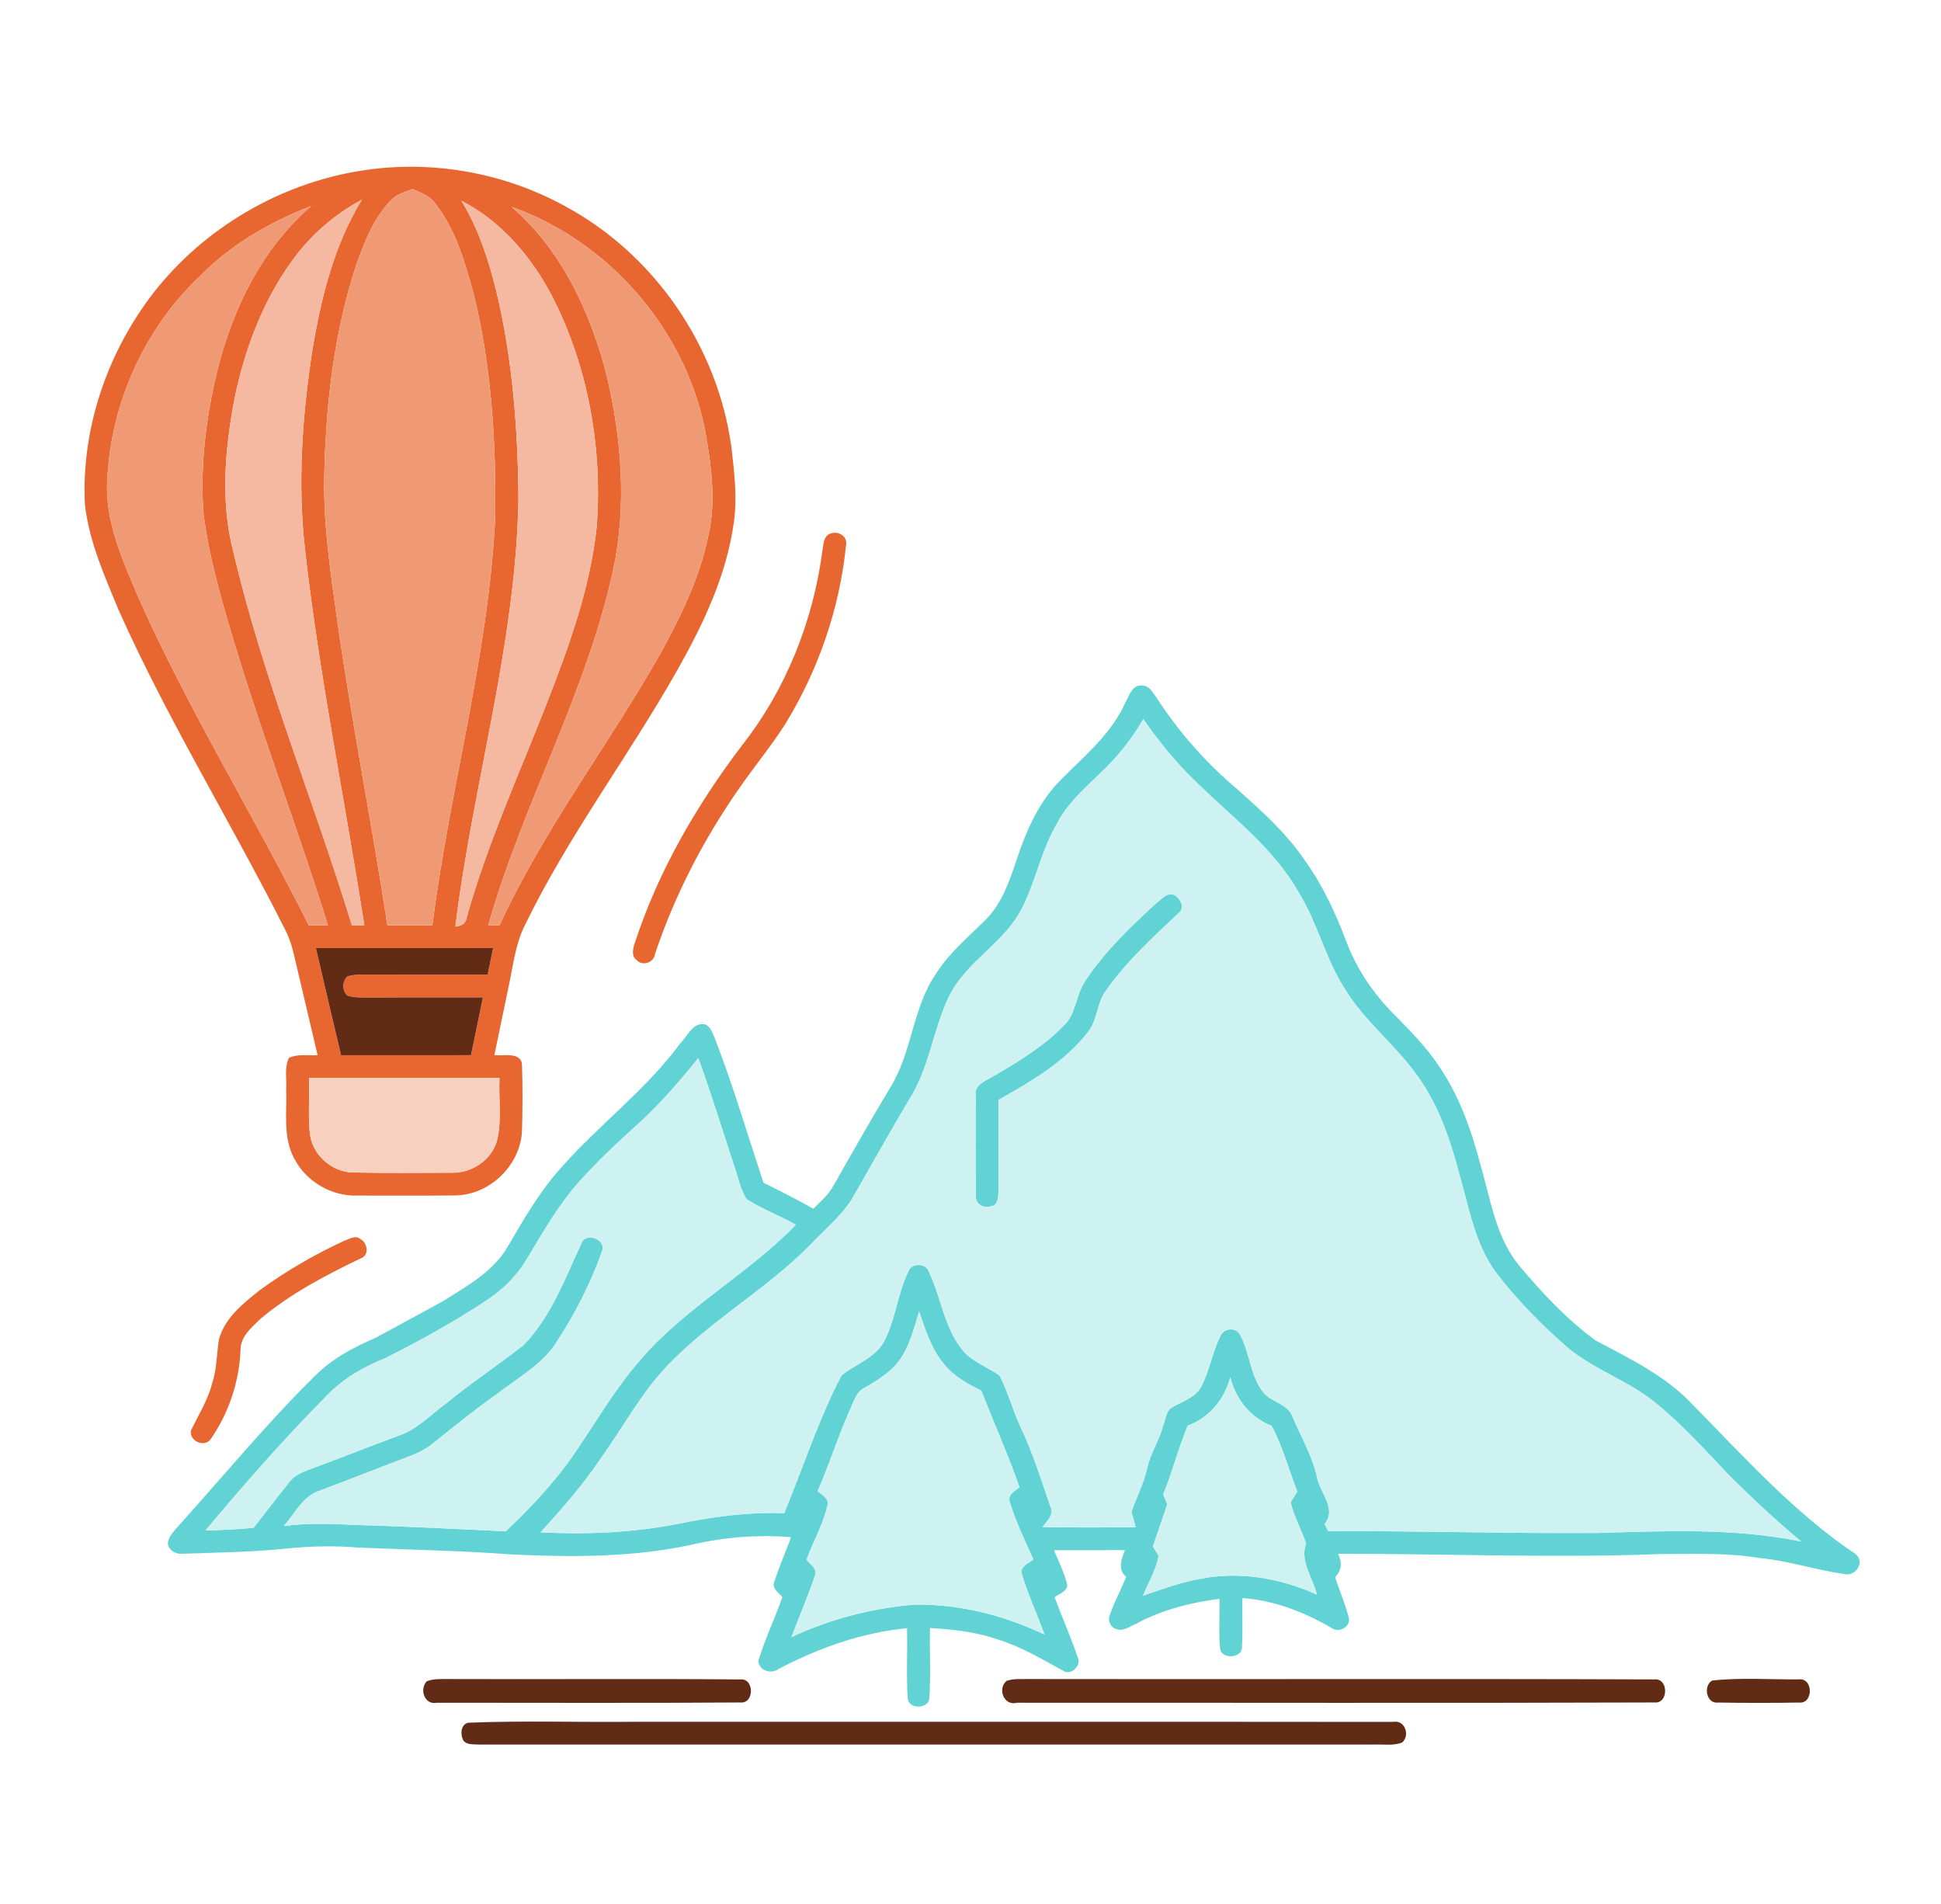 <svg xmlns="http://www.w3.org/2000/svg" width="105" height="103" viewBox="0 0 105 103" fill="none">
  <g clip-path="url(#clip0_3540_28058)">
    <path d="M19.53 9.233C23.276 8.63 27.222 9.313 30.548 11.141C35.391 13.738 38.818 18.732 39.565 24.17C39.721 25.537 39.895 26.923 39.692 28.295C39.298 31.12 38.057 33.733 36.669 36.195C34.022 40.884 30.742 45.206 28.384 50.062C27.879 51.079 27.758 52.224 27.524 53.321C27.259 54.568 27.007 55.818 26.744 57.067C27.237 57.128 28.234 56.864 28.24 57.639C28.277 58.798 28.271 59.959 28.24 61.118C28.187 62.991 26.519 64.624 24.65 64.659C22.88 64.679 21.11 64.663 19.337 64.667C17.949 64.716 16.57 63.92 15.93 62.683C15.282 61.52 15.534 60.148 15.481 58.878C15.516 58.326 15.374 57.725 15.633 57.214C16.117 56.993 16.669 57.099 17.181 57.071C16.755 55.26 16.324 53.448 15.901 51.637C15.784 51.116 15.604 50.611 15.354 50.142C12.445 44.394 9.052 38.892 6.42 33.005C5.657 31.157 4.82 29.29 4.593 27.284C4.392 23.184 5.799 19.079 8.299 15.842C11.036 12.334 15.136 9.926 19.53 9.233ZM21.142 10.839C20.211 11.803 19.713 13.085 19.274 14.33C18.09 17.902 17.649 21.68 17.549 25.43C17.454 28.177 17.871 30.901 18.25 33.612C19.038 39.112 20.117 44.562 20.958 50.051C21.768 50.051 22.578 50.051 23.389 50.051C24.324 42.634 26.451 35.383 26.792 27.891C26.833 23.848 26.587 19.768 25.608 15.834C25.134 14.137 24.638 12.371 23.518 10.972C23.224 10.581 22.744 10.416 22.316 10.222C21.905 10.386 21.448 10.496 21.142 10.839ZM16.148 13.645C14.322 15.963 13.241 18.798 12.665 21.672C12.164 24.363 11.924 27.177 12.626 29.854C14.24 36.743 16.97 43.294 19.034 50.047C19.259 50.049 19.483 50.051 19.709 50.053C18.66 43.288 17.274 36.572 16.505 29.766C16.088 26.156 16.349 22.498 16.9 18.917C17.372 16.103 18.07 13.258 19.577 10.8C18.256 11.508 17.087 12.48 16.148 13.645ZM24.954 10.855C25.877 12.343 26.416 14.023 26.839 15.709C27.733 19.424 28.022 23.258 28.045 27.069C27.897 34.874 25.579 42.406 24.634 50.117C24.966 50.092 25.22 49.941 25.257 49.59C26.345 45.703 28.018 42.019 29.489 38.269C30.726 35.114 31.92 31.889 32.279 28.498C32.597 24.259 31.832 19.889 29.901 16.086C28.785 13.928 27.142 11.979 24.954 10.855ZM10.755 14.999C7.807 17.803 6.031 21.776 5.809 25.83C5.629 28.181 6.667 30.371 7.559 32.48C10.264 38.513 13.752 44.146 16.706 50.051C17.05 50.051 17.395 50.051 17.739 50.051C16.228 45.175 14.406 40.404 12.909 35.524C12.135 32.999 11.356 30.455 11.013 27.83C10.829 25.422 11.095 22.991 11.616 20.638C12.406 17.075 14.027 13.555 16.839 11.143C14.585 12.014 12.447 13.251 10.755 14.999ZM27.67 11.186C30.392 13.528 31.967 16.929 32.831 20.357C33.631 23.76 33.904 27.344 33.179 30.786C31.735 37.475 28.271 43.493 26.41 50.053C26.564 50.051 26.872 50.049 27.026 50.047C29.417 44.837 32.946 40.267 35.76 35.29C36.855 33.286 37.869 31.2 38.324 28.948C38.749 27.083 38.472 25.157 38.148 23.301C37.065 17.803 32.946 13.063 27.67 11.186ZM17.089 51.282C17.542 53.214 17.99 55.147 18.451 57.075C20.794 57.075 23.136 57.079 25.479 57.073C25.696 56.031 25.912 54.991 26.123 53.949C24.068 53.951 22.01 53.941 19.955 53.957C19.569 53.947 19.173 53.969 18.8 53.856C18.498 53.598 18.5 53.079 18.79 52.814C19.165 52.695 19.565 52.718 19.953 52.71C22.094 52.724 24.238 52.718 26.381 52.716C26.478 52.236 26.576 51.76 26.675 51.282C23.479 51.282 20.285 51.282 17.089 51.282ZM16.722 58.306C16.74 59.307 16.667 60.31 16.761 61.307C16.892 62.468 17.953 63.407 19.118 63.419C20.9 63.452 22.683 63.436 24.465 63.43C25.528 63.448 26.576 62.753 26.88 61.717C27.159 60.605 26.966 59.442 27.021 58.31C23.588 58.306 20.154 58.312 16.722 58.306Z" fill="#E86731"/>
    <path d="M44.788 28.925C45.231 28.636 45.891 28.952 45.764 29.52C45.417 32.923 44.271 36.24 42.484 39.155C41.692 40.398 40.743 41.53 39.912 42.747C38.017 45.479 36.48 48.468 35.424 51.623C35.368 52.064 34.763 52.271 34.46 51.945C34.166 51.75 34.222 51.376 34.312 51.091C35.575 47.177 37.664 43.577 40.142 40.312C42.525 37.284 43.992 33.577 44.492 29.768C44.55 29.479 44.533 29.13 44.788 28.925Z" fill="#E86731"/>
    <path d="M60.862 38.031C61.079 37.653 61.239 37.015 61.791 37.079C62.195 37.089 62.375 37.491 62.587 37.77C63.781 39.608 65.247 41.268 66.921 42.681C68.256 43.863 69.598 45.069 70.601 46.556C71.553 47.883 72.242 49.374 72.82 50.896C73.393 52.447 74.357 53.836 75.534 54.989C76.347 55.813 77.161 56.65 77.807 57.614C78.919 59.225 79.59 61.089 80.078 62.972C80.646 64.878 80.913 66.987 82.258 68.546C83.477 69.99 84.79 71.391 86.326 72.507C88.15 73.481 90.066 74.394 91.512 75.918C94.328 78.778 97.04 81.813 100.39 84.066C100.919 84.505 100.347 85.315 99.742 85.132C98.219 84.917 96.745 84.418 95.208 84.275C93.45 83.973 91.662 84.062 89.887 84.055C84.053 84.281 78.219 84.037 72.386 84.043C72.613 84.492 72.587 84.938 72.226 85.303C72.46 86.068 72.8 86.798 72.981 87.578C72.989 88.066 72.394 88.33 72.02 88.045C70.542 87.192 68.925 86.554 67.208 86.437C67.188 87.3 67.237 88.164 67.186 89.028C67.27 89.698 66.078 89.789 66.002 89.165C65.916 88.273 65.988 87.372 65.967 86.478C64.404 86.679 62.845 87.075 61.452 87.83C61.12 87.963 60.782 88.252 60.404 88.119C60.103 88.055 59.916 87.686 60.016 87.407C60.267 86.681 60.628 86 60.925 85.294C60.445 84.892 60.665 84.326 60.855 83.842C59.578 83.852 58.297 83.846 57.02 83.846C57.26 84.472 57.586 85.071 57.733 85.729C57.725 86.099 57.29 86.197 57.05 86.392C57.454 87.485 57.932 88.552 58.306 89.657C58.507 90.08 57.951 90.626 57.547 90.386C56.377 89.75 55.227 89.052 53.945 88.665C52.775 88.263 51.538 88.129 50.31 88.058C50.277 89.335 50.365 90.62 50.269 91.895C50.191 92.443 49.188 92.447 49.106 91.897C49.017 90.624 49.099 89.344 49.065 88.07C46.624 88.297 44.289 89.136 42.127 90.267C41.731 90.566 41.056 90.379 41.024 89.836C41.374 88.659 41.916 87.547 42.324 86.388C42.125 86.148 41.717 85.9 41.898 85.53C42.158 84.722 42.501 83.941 42.794 83.143C40.983 82.995 39.149 83.143 37.38 83.559C34.215 84.238 30.956 84.232 27.738 84.08C24.944 83.871 22.14 83.824 19.342 83.703C18.037 83.59 16.724 83.633 15.424 83.766C13.59 83.953 11.744 83.975 9.904 84.039C9.569 84.072 9.241 83.932 9.102 83.614C9.013 83.245 9.307 82.956 9.512 82.695C12.01 79.926 14.38 77.04 17.038 74.418C17.961 73.495 19.124 72.868 20.316 72.363C21.508 71.707 22.708 71.067 23.902 70.414C25.212 69.588 26.671 68.806 27.471 67.418C28.316 65.971 29.157 64.509 30.271 63.251C32.345 60.874 34.927 58.98 36.804 56.427C37.198 56.041 37.498 55.243 38.166 55.413C38.449 55.543 38.538 55.877 38.663 56.138C39.657 58.71 40.435 61.358 41.303 63.973C42.211 64.425 43.118 64.876 43.996 65.38C44.392 64.987 44.827 64.613 45.095 64.117C46.105 62.34 47.11 60.56 48.168 58.812C49.346 56.905 49.36 54.509 50.642 52.652C51.352 51.532 52.382 50.681 53.309 49.756C54.195 48.876 54.607 47.666 54.991 46.509C55.514 44.931 56.203 43.35 57.401 42.162C58.66 40.888 60.111 39.705 60.862 38.031ZM61.848 38.894C61.218 39.98 60.435 40.968 59.516 41.822C58.683 42.632 57.787 43.415 57.231 44.455C56.353 45.904 56.051 47.6 55.298 49.104C54.345 51.009 52.238 52.006 51.317 53.936C50.476 55.711 50.275 57.742 49.214 59.419C48.138 61.225 47.116 63.065 46.066 64.886C45.467 65.828 44.574 66.529 43.824 67.344C41.491 69.705 38.554 71.354 36.238 73.729C34.74 75.239 33.754 77.141 32.519 78.851C31.559 80.297 30.408 81.6 29.243 82.88C31.694 83.007 34.16 82.905 36.574 82.443C38.498 82.039 40.455 81.776 42.425 81.844C43.452 79.356 44.275 76.775 45.526 74.388C46.277 73.781 47.311 73.473 47.811 72.585C48.437 71.393 48.548 70.004 49.128 68.792C49.274 68.302 50.084 68.297 50.244 68.779C50.903 70.139 51.06 71.744 52.016 72.956C52.538 73.645 53.389 73.916 54.07 74.398C54.525 75.28 54.778 76.25 55.194 77.151C55.85 78.544 56.322 80.01 56.812 81.467C57.06 81.916 56.636 82.258 56.4 82.593C58.078 82.632 59.756 82.618 61.434 82.603C61.364 82.326 61.286 82.053 61.206 81.781C61.487 80.974 61.881 80.207 62.07 79.37C62.25 78.572 62.722 77.881 62.929 77.091C63.046 76.796 63.069 76.439 63.292 76.199C63.863 75.811 64.642 75.647 64.985 74.991C65.442 74.135 65.573 73.147 66.014 72.283C66.146 71.877 66.757 71.77 67.028 72.103C67.621 73.1 67.602 74.371 68.33 75.299C68.763 75.848 69.639 75.91 69.91 76.599C70.379 77.721 71.013 78.778 71.264 79.98C71.444 80.788 72.324 81.641 71.653 82.427C71.719 82.556 71.787 82.689 71.856 82.82C76.706 82.794 81.553 82.952 86.402 82.915C90.088 82.812 93.811 82.632 97.446 83.38C96.088 82.267 94.814 81.056 93.563 79.824C92.26 78.455 90.997 77.038 89.522 75.85C88.058 74.659 86.197 74.074 84.755 72.851C83.362 71.631 82.058 70.306 80.931 68.835C79.781 67.278 79.471 65.321 78.944 63.506C78.466 61.674 77.842 59.844 76.745 58.283C75.551 56.556 73.82 55.268 72.734 53.459C71.705 51.858 71.284 49.961 70.293 48.34C68.913 45.84 66.556 44.144 64.574 42.164C63.553 41.173 62.658 40.062 61.848 38.894ZM34.548 60.763C33.436 61.764 32.34 62.788 31.34 63.904C30.185 65.198 29.335 66.72 28.439 68.193C27.885 69.11 27.083 69.852 26.185 70.425C24.466 71.553 22.663 72.548 20.827 73.467C19.662 73.932 18.556 74.57 17.682 75.481C15.383 77.811 13.214 80.267 11.118 82.779C11.986 82.763 12.853 82.72 13.719 82.636C14.351 81.817 14.985 81.001 15.627 80.191C15.898 79.809 16.338 79.629 16.761 79.473C18.39 78.872 20.004 78.23 21.633 77.627C22.587 77.294 23.282 76.529 24.082 75.947C25.448 74.831 26.919 73.85 28.31 72.767C29.805 71.239 30.55 69.182 31.44 67.28C31.657 66.601 32.829 67.026 32.562 67.688C31.961 69.395 31.122 71.028 30.137 72.546C29.35 73.82 27.994 74.529 26.845 75.426C25.649 76.269 24.517 77.196 23.372 78.107C22.769 78.601 22.004 78.812 21.29 79.093C19.967 79.602 18.648 80.121 17.321 80.618C16.384 80.9 15.965 81.863 15.352 82.537C16.609 82.375 17.877 82.408 19.14 82.482C21.881 82.552 24.619 82.698 27.36 82.825C28.648 81.61 29.869 80.31 30.903 78.868C32.144 77.093 33.206 75.184 34.644 73.551C37.077 70.706 40.464 68.923 43.054 66.244C42.183 65.76 41.243 65.399 40.396 64.87C40.041 64.326 39.932 63.67 39.719 63.065C39.077 61.118 38.476 59.157 37.774 57.231C36.771 58.472 35.731 59.69 34.548 60.763ZM48.718 73.487C48.244 74.185 47.508 74.632 46.796 75.05C46.304 75.27 46.181 75.834 45.969 76.275C45.325 77.711 44.866 79.216 44.232 80.652C44.464 80.872 44.886 81.048 44.753 81.448C44.531 82.47 43.98 83.38 43.633 84.361C43.85 84.628 44.277 84.894 44.062 85.292C43.692 86.394 43.221 87.46 42.814 88.55C44.909 87.563 47.171 86.987 49.477 86.79C51.91 86.759 54.312 87.364 56.501 88.41C56.115 87.303 55.596 86.242 55.272 85.116C55.167 84.712 55.666 84.558 55.898 84.347C55.45 83.325 54.946 82.318 54.63 81.247C54.482 80.839 54.903 80.656 55.149 80.439C54.538 78.673 53.762 76.97 53.089 75.227C52.38 74.858 51.645 74.478 51.128 73.852C50.4 73.026 50.068 71.957 49.721 70.933C49.452 71.807 49.237 72.72 48.718 73.487ZM64.25 77.112C63.742 78.328 63.426 79.61 62.925 80.829C62.98 80.964 63.089 81.235 63.145 81.37C62.89 82.129 62.624 82.882 62.367 83.641C62.443 83.768 62.597 84.02 62.673 84.148C62.55 84.915 62.115 85.588 61.836 86.304C62.851 85.955 63.869 85.584 64.931 85.397C67.056 84.972 69.278 85.362 71.237 86.248C71.019 85.344 70.304 84.445 70.652 83.493C70.41 82.734 69.994 82.037 69.82 81.257C69.934 81.063 70.053 80.872 70.178 80.685C69.719 79.491 69.393 78.248 68.788 77.116C67.643 76.679 66.841 75.668 66.552 74.492C66.244 75.682 65.418 76.683 64.25 77.112Z" fill="#62D3D4"/>
    <path d="M62.492 48.899C62.815 48.679 63.151 48.181 63.582 48.443C63.861 48.636 64.097 49.075 63.795 49.352C62.382 50.687 60.919 52.008 59.805 53.614C59.313 54.302 59.37 55.239 58.804 55.885C57.545 57.473 55.758 58.509 54.019 59.489C54.006 61.13 54.031 62.771 54.014 64.412C54.004 64.726 54.006 65.212 53.584 65.249C53.167 65.395 52.72 65.073 52.792 64.624C52.761 62.843 52.78 61.061 52.782 59.278C52.675 58.665 53.327 58.464 53.737 58.209C55.093 57.424 56.46 56.593 57.557 55.461C58.22 54.829 58.191 53.83 58.685 53.096C59.719 51.504 61.108 50.183 62.492 48.899Z" fill="#62D3D4"/>
    <path d="M18.58 67.13C18.859 67.038 19.231 66.775 19.497 67.022C19.891 67.219 19.985 67.908 19.516 68.062C17.62 68.97 15.741 69.959 14.115 71.311C13.641 71.776 13.015 72.269 13.013 72.997C12.947 74.712 12.385 76.408 11.411 77.82C11.081 78.328 10.227 77.955 10.328 77.37C10.736 76.54 11.237 75.742 11.473 74.837C11.733 74.062 11.715 73.237 11.846 72.439C12.16 71.282 13.151 70.503 14.047 69.787C15.462 68.753 16.991 67.871 18.58 67.13Z" fill="#E86731"/>
    <path d="M23.077 90.942C23.45 90.786 23.86 90.823 24.254 90.816C29.522 90.839 34.792 90.79 40.057 90.839C40.81 90.765 40.81 92.152 40.059 92.084C34.586 92.125 29.11 92.096 23.635 92.099C22.964 92.236 22.683 91.389 23.077 90.942Z" fill="#612B15"/>
    <path d="M54.451 90.915C54.833 90.781 55.247 90.827 55.645 90.816C66.925 90.837 78.209 90.794 89.489 90.837C90.26 90.74 90.277 92.156 89.507 92.084C78.008 92.125 66.506 92.094 55.007 92.099C54.299 92.287 53.948 91.331 54.451 90.915Z" fill="#612B15"/>
    <path d="M92.619 90.898C94.164 90.728 95.739 90.847 97.296 90.835C98.102 90.726 98.109 92.185 97.306 92.088C95.854 92.115 94.402 92.113 92.95 92.088C92.299 92.181 92.127 91.173 92.619 90.898Z" fill="#612B15"/>
    <path d="M25.321 93.18C28.309 93.056 31.313 93.163 34.305 93.128C47.987 93.132 61.669 93.12 75.352 93.135C75.99 93.003 76.301 93.852 75.85 94.248C75.366 94.439 74.824 94.337 74.318 94.361C58.176 94.357 42.035 94.357 25.893 94.361C25.612 94.332 25.239 94.396 25.056 94.125C24.898 93.816 24.917 93.276 25.321 93.18Z" fill="#612B15"/>
    <path d="M21.142 10.839C21.448 10.496 21.906 10.386 22.316 10.222C22.745 10.416 23.225 10.581 23.518 10.972C24.638 12.371 25.134 14.137 25.608 15.834C26.587 19.768 26.833 23.848 26.792 27.891C26.451 35.383 24.324 42.634 23.389 50.051C22.578 50.051 21.768 50.051 20.958 50.051C20.117 44.562 19.038 39.112 18.25 33.612C17.871 30.901 17.454 28.176 17.549 25.43C17.649 21.68 18.09 17.902 19.274 14.33C19.713 13.085 20.211 11.803 21.142 10.839Z" fill="#F09975"/>
    <path d="M10.755 14.999C12.447 13.251 14.585 12.014 16.839 11.143C14.027 13.555 12.406 17.075 11.616 20.638C11.095 22.991 10.829 25.422 11.013 27.83C11.356 30.455 12.135 32.999 12.909 35.524C14.406 40.404 16.228 45.175 17.739 50.051C17.395 50.051 17.05 50.051 16.706 50.051C13.752 44.146 10.265 38.513 7.559 32.48C6.667 30.371 5.629 28.18 5.809 25.83C6.031 21.776 7.807 17.803 10.755 14.999Z" fill="#F09975"/>
    <path d="M27.67 11.186C32.946 13.063 37.065 17.803 38.148 23.3C38.472 25.157 38.749 27.083 38.324 28.948C37.869 31.2 36.855 33.286 35.76 35.29C32.946 40.267 29.417 44.837 27.026 50.047C26.872 50.049 26.564 50.051 26.41 50.053C28.271 43.493 31.735 37.475 33.179 30.786C33.904 27.344 33.631 23.76 32.831 20.357C31.967 16.929 30.392 13.528 27.67 11.186Z" fill="#F09975"/>
    <path d="M16.148 13.645C17.087 12.48 18.256 11.508 19.578 10.8C18.07 13.258 17.372 16.103 16.901 18.917C16.349 22.498 16.088 26.156 16.505 29.766C17.274 36.572 18.661 43.288 19.709 50.053C19.483 50.051 19.259 50.049 19.034 50.047C16.97 43.294 14.24 36.743 12.626 29.854C11.924 27.177 12.164 24.363 12.665 21.672C13.241 18.798 14.322 15.963 16.148 13.645Z" fill="#F4B9A0"/>
    <path d="M24.954 10.855C27.142 11.98 28.786 13.928 29.901 16.086C31.832 19.889 32.597 24.259 32.279 28.498C31.92 31.889 30.726 35.114 29.489 38.269C28.018 42.019 26.345 45.703 25.257 49.59C25.221 49.941 24.966 50.092 24.634 50.117C25.579 42.406 27.897 34.874 28.045 27.069C28.023 23.258 27.733 19.424 26.839 15.709C26.416 14.023 25.877 12.343 24.954 10.855Z" fill="#F4B9A0"/>
    <path d="M61.848 38.894C62.658 40.062 63.552 41.173 64.574 42.164C66.555 44.144 68.912 45.84 70.293 48.341C71.284 49.961 71.704 51.858 72.734 53.459C73.819 55.268 75.55 56.556 76.744 58.283C77.842 59.844 78.465 61.674 78.943 63.506C79.47 65.321 79.78 67.278 80.931 68.835C82.057 70.306 83.362 71.631 84.754 72.851C86.197 74.074 88.057 74.659 89.522 75.85C90.996 77.038 92.26 78.455 93.563 79.824C94.814 81.056 96.088 82.267 97.446 83.381C93.811 82.632 90.088 82.812 86.402 82.915C81.552 82.952 76.705 82.794 71.856 82.821C71.786 82.689 71.719 82.556 71.653 82.427C72.324 81.641 71.444 80.788 71.263 79.98C71.013 78.778 70.379 77.721 69.909 76.599C69.639 75.91 68.763 75.848 68.33 75.299C67.602 74.371 67.62 73.1 67.027 72.103C66.757 71.77 66.145 71.877 66.014 72.283C65.573 73.147 65.442 74.135 64.984 74.991C64.642 75.647 63.862 75.811 63.292 76.199C63.068 76.439 63.046 76.796 62.929 77.091C62.722 77.881 62.25 78.572 62.069 79.37C61.881 80.207 61.487 80.974 61.206 81.781C61.286 82.053 61.364 82.326 61.433 82.603C59.755 82.618 58.078 82.632 56.4 82.593C56.636 82.258 57.06 81.916 56.812 81.467C56.322 80.01 55.85 78.544 55.193 77.151C54.777 76.25 54.525 75.28 54.069 74.398C53.388 73.916 52.537 73.645 52.016 72.956C51.06 71.744 50.902 70.139 50.244 68.779C50.084 68.297 49.273 68.302 49.128 68.792C48.547 70.004 48.437 71.393 47.811 72.585C47.31 73.473 46.276 73.781 45.526 74.388C44.275 76.775 43.452 79.356 42.424 81.844C40.455 81.776 38.498 82.039 36.574 82.443C34.16 82.905 31.694 83.007 29.243 82.88C30.408 81.6 31.559 80.297 32.519 78.851C33.753 77.141 34.74 75.239 36.237 73.729C38.553 71.354 41.491 69.705 43.823 67.344C44.574 66.529 45.466 65.828 46.065 64.886C47.115 63.065 48.137 61.225 49.214 59.419C50.275 57.742 50.475 55.711 51.316 53.937C52.238 52.006 54.344 51.009 55.298 49.104C56.051 47.6 56.352 45.904 57.23 44.455C57.786 43.415 58.683 42.632 59.516 41.822C60.434 40.968 61.218 39.98 61.848 38.894ZM62.492 48.898C61.107 50.183 59.719 51.504 58.685 53.095C58.19 53.83 58.219 54.829 57.556 55.461C56.459 56.593 55.093 57.424 53.737 58.209C53.327 58.464 52.675 58.665 52.781 59.278C52.779 61.061 52.761 62.843 52.791 64.624C52.72 65.073 53.167 65.395 53.583 65.249C54.006 65.212 54.004 64.726 54.014 64.412C54.03 62.771 54.006 61.13 54.018 59.489C55.758 58.509 57.544 57.473 58.804 55.885C59.37 55.239 59.312 54.302 59.805 53.614C60.919 52.008 62.381 50.687 63.794 49.352C64.096 49.075 63.86 48.636 63.581 48.443C63.15 48.181 62.814 48.679 62.492 48.898Z" fill="#CEF1F2"/>
    <path d="M17.089 51.282C20.285 51.282 23.479 51.282 26.674 51.282C26.576 51.76 26.478 52.236 26.381 52.716C24.238 52.718 22.094 52.724 19.953 52.71C19.565 52.718 19.165 52.695 18.789 52.814C18.5 53.079 18.498 53.598 18.8 53.856C19.173 53.969 19.569 53.947 19.954 53.957C22.01 53.941 24.067 53.951 26.123 53.949C25.911 54.991 25.696 56.031 25.479 57.073C23.136 57.079 20.794 57.075 18.451 57.075C17.989 55.147 17.542 53.214 17.089 51.282Z" fill="#612B15"/>
    <path d="M34.547 60.763C35.731 59.69 36.771 58.472 37.774 57.231C38.476 59.157 39.077 61.118 39.719 63.065C39.932 63.67 40.041 64.326 40.396 64.87C41.243 65.399 42.182 65.76 43.054 66.244C40.463 68.923 37.077 70.706 34.644 73.551C33.206 75.183 32.143 77.093 30.902 78.868C29.868 80.31 28.648 81.61 27.36 82.825C24.619 82.697 21.881 82.552 19.14 82.482C17.877 82.408 16.609 82.375 15.351 82.537C15.965 81.862 16.383 80.9 17.321 80.617C18.648 80.121 19.967 79.602 21.29 79.093C22.004 78.812 22.769 78.601 23.372 78.107C24.517 77.196 25.649 76.269 26.845 75.426C27.994 74.529 29.349 73.819 30.137 72.546C31.122 71.028 31.961 69.395 32.562 67.688C32.828 67.026 31.657 66.601 31.44 67.28C30.549 69.181 29.805 71.239 28.309 72.767C26.919 73.85 25.448 74.831 24.082 75.947C23.282 76.529 22.586 77.294 21.633 77.627C20.004 78.23 18.39 78.872 16.761 79.473C16.338 79.629 15.897 79.809 15.626 80.191C14.984 81.001 14.351 81.817 13.719 82.636C12.853 82.72 11.985 82.763 11.118 82.779C13.214 80.267 15.382 77.811 17.682 75.481C18.556 74.57 19.661 73.932 20.826 73.467C22.662 72.548 24.465 71.553 26.184 70.425C27.083 69.852 27.885 69.11 28.439 68.193C29.335 66.72 30.184 65.198 31.339 63.904C32.34 62.788 33.436 61.764 34.547 60.763Z" fill="#CEF1F2"/>
    <path d="M16.722 58.306C20.154 58.312 23.588 58.306 27.022 58.31C26.966 59.442 27.159 60.605 26.88 61.717C26.576 62.753 25.528 63.448 24.466 63.43C22.683 63.436 20.901 63.452 19.118 63.419C17.953 63.407 16.892 62.468 16.761 61.307C16.667 60.31 16.741 59.307 16.722 58.306Z" fill="#F8D0BF"/>
    <path d="M48.718 73.487C49.236 72.72 49.452 71.807 49.721 70.933C50.067 71.957 50.4 73.026 51.128 73.852C51.645 74.478 52.379 74.858 53.089 75.227C53.762 76.97 54.537 78.673 55.148 80.439C54.902 80.656 54.482 80.839 54.629 81.247C54.945 82.318 55.45 83.325 55.897 84.347C55.665 84.558 55.167 84.712 55.271 85.116C55.596 86.242 56.114 87.303 56.5 88.41C54.311 87.364 51.909 86.759 49.477 86.79C47.171 86.987 44.908 87.563 42.814 88.55C43.22 87.46 43.692 86.394 44.061 85.292C44.276 84.894 43.85 84.628 43.632 84.361C43.979 83.38 44.531 82.47 44.752 81.448C44.886 81.048 44.463 80.872 44.231 80.652C44.865 79.216 45.325 77.711 45.969 76.275C46.18 75.834 46.303 75.27 46.795 75.05C47.507 74.632 48.244 74.185 48.718 73.487Z" fill="#CEF1F2"/>
    <path d="M64.25 77.112C65.417 76.683 66.244 75.682 66.551 74.492C66.841 75.668 67.643 76.679 68.787 77.116C69.392 78.248 69.719 79.491 70.178 80.685C70.053 80.872 69.934 81.063 69.819 81.257C69.993 82.037 70.41 82.734 70.652 83.493C70.303 84.445 71.019 85.344 71.237 86.248C69.278 85.362 67.056 84.972 64.931 85.397C63.868 85.584 62.851 85.955 61.835 86.304C62.114 85.588 62.549 84.915 62.672 84.148C62.596 84.02 62.443 83.768 62.367 83.641C62.623 82.882 62.89 82.129 63.144 81.37C63.089 81.235 62.98 80.964 62.925 80.829C63.425 79.61 63.741 78.328 64.25 77.112Z" fill="#CEF1F2"/>
  </g>
  <defs>
    <clipPath id="clip0_3540_28058">
      <rect width="104" height="102.974" fill="white" transform="translate(0.667)"/>
    </clipPath>
  </defs>
</svg>